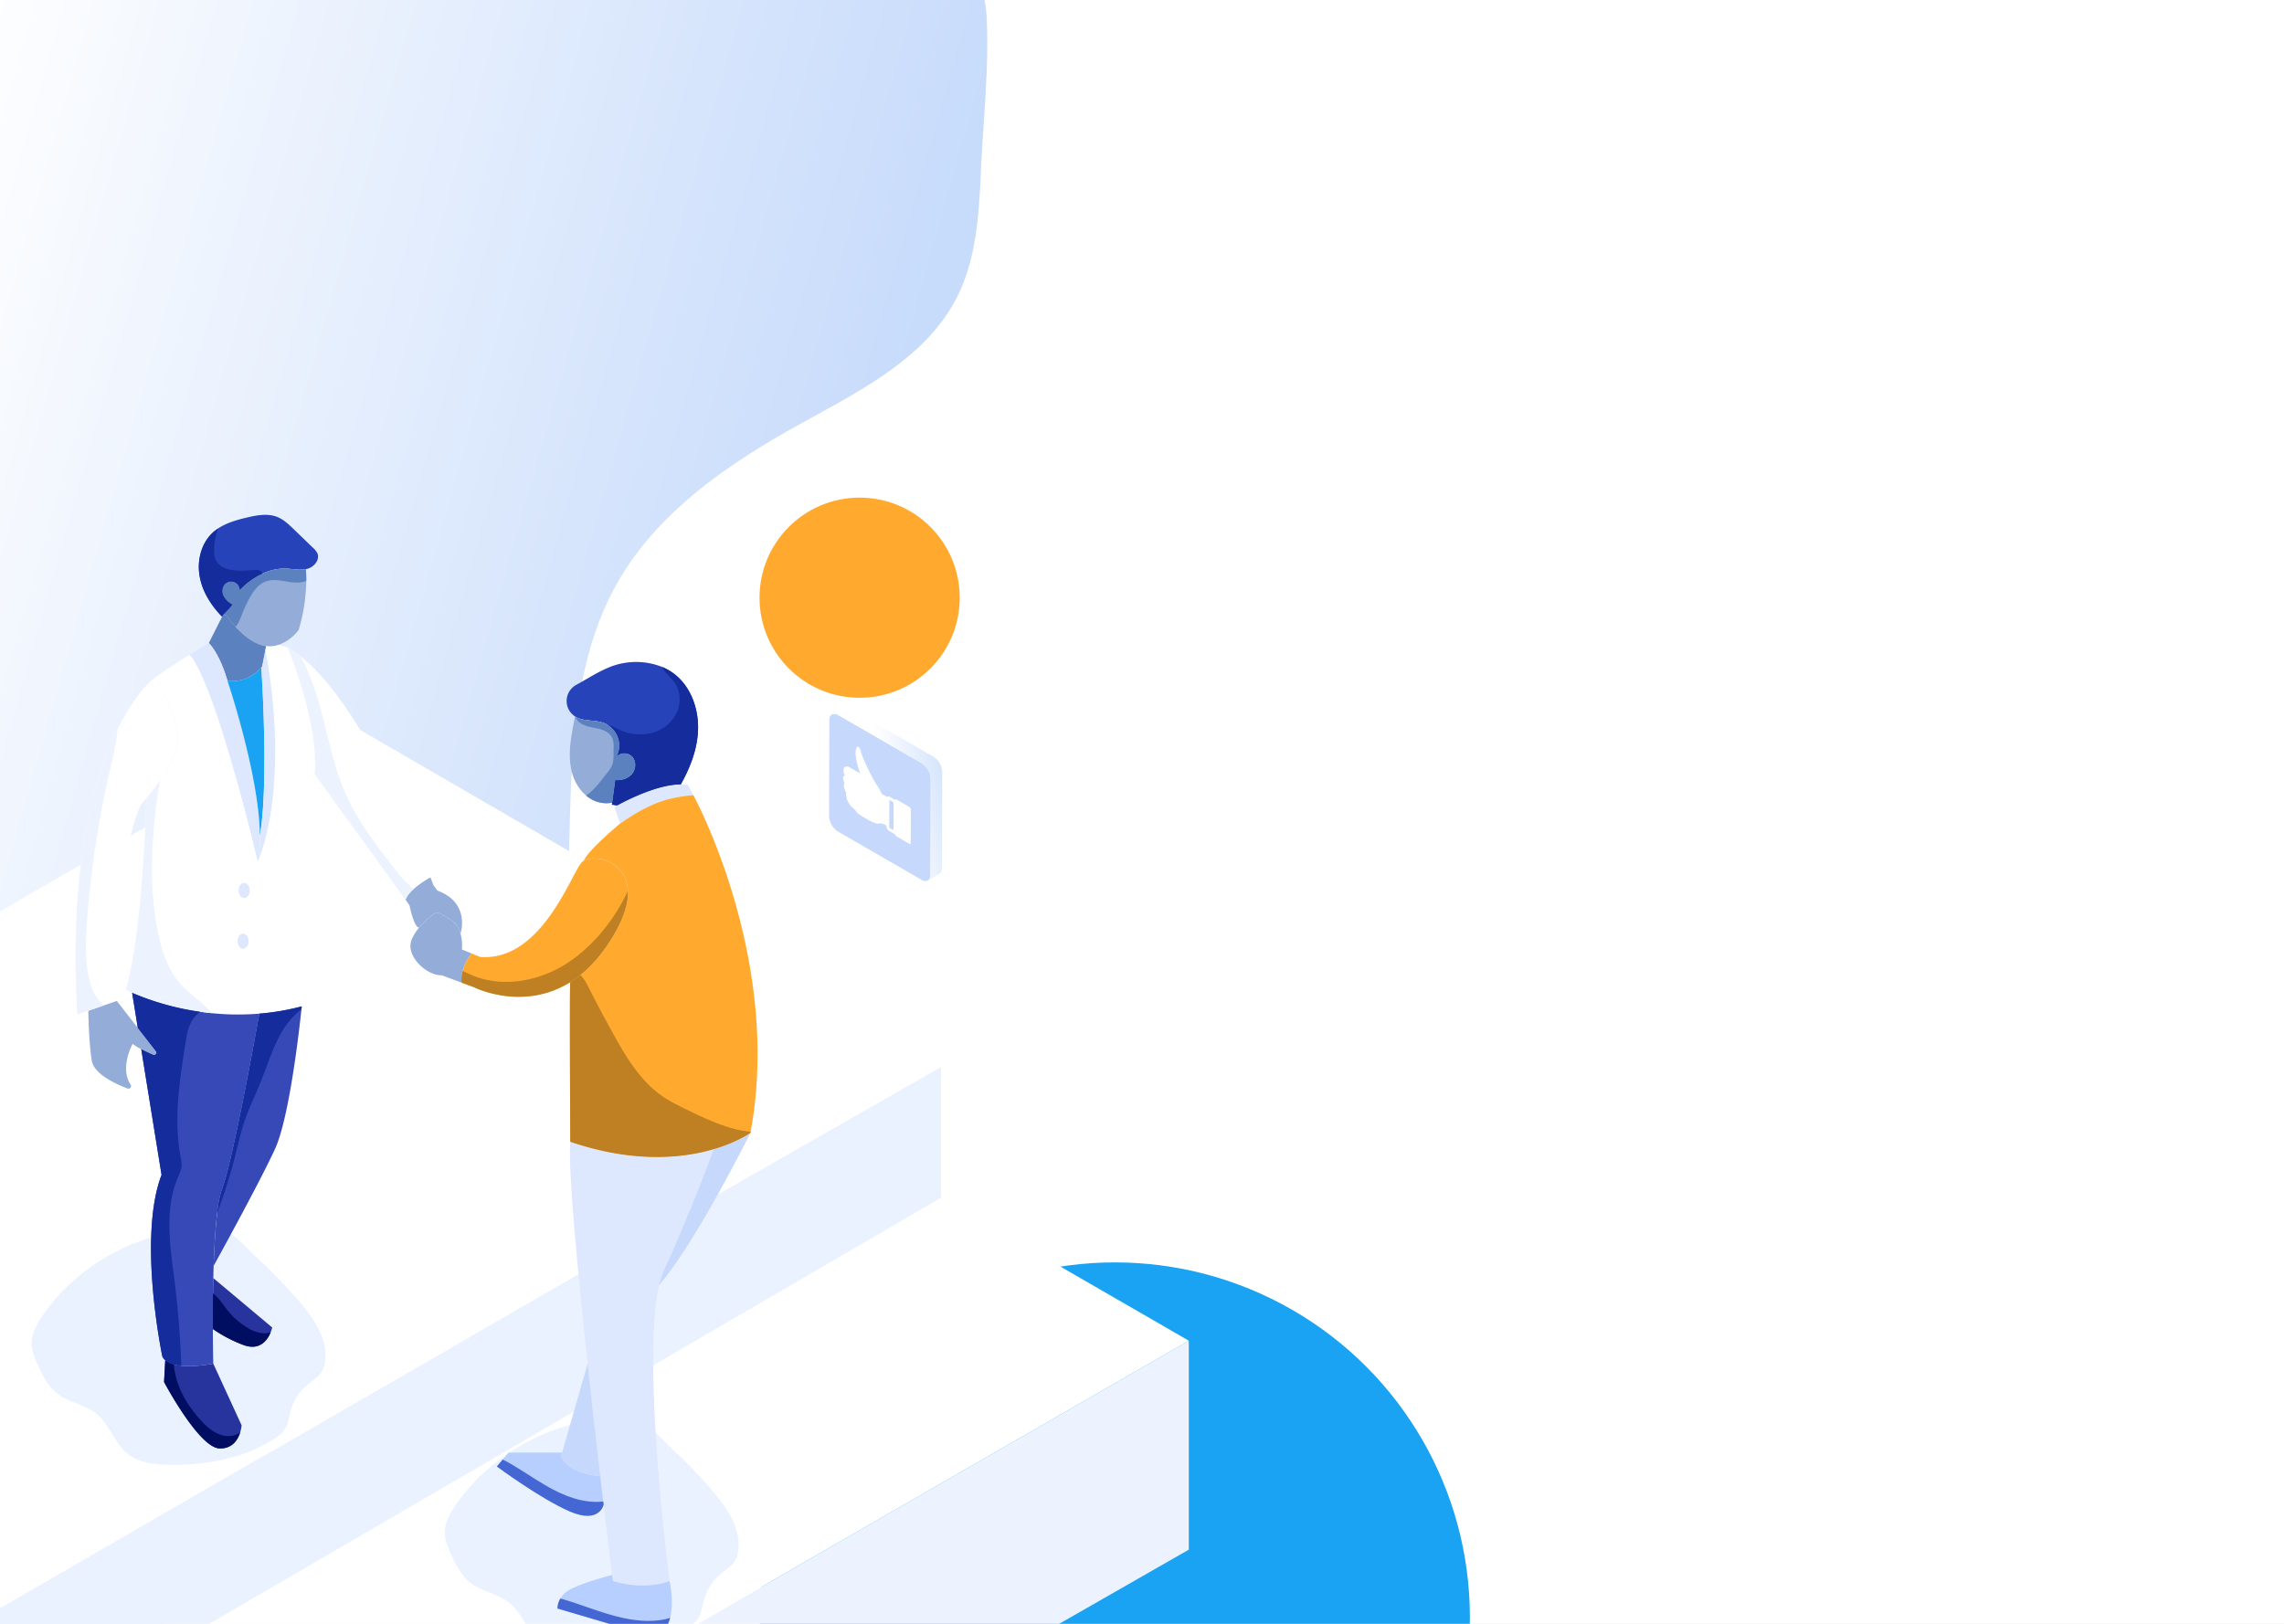 <svg xmlns="http://www.w3.org/2000/svg" xmlns:xlink="http://www.w3.org/1999/xlink" width="1440" height="1024" viewBox="0 0 1440 1024">
  <rect x="0" y="0" width="1440" height="1024" fill="#333333" stroke="none"/>
  <defs>
    <clipPath id="clip-path">
      <rect id="Rectangle_1" data-name="Rectangle 1" width="1920" height="1080" fill="none"/>
    </clipPath>
    <linearGradient id="linear-gradient" x1="0.904" y1="0.343" x2="0.249" y2="0.106" gradientUnits="objectBoundingBox">
      <stop offset="0" stop-color="#c7dbfb"/>
      <stop offset="1" stop-color="#fff"/>
    </linearGradient>
    <linearGradient id="linear-gradient-2" x1="1.141" y1="0.235" x2="0.5" y2="0.462" xlink:href="#linear-gradient"/>
    <clipPath id="clip-Dentist_4">
      <rect width="1920" height="1080"/>
    </clipPath>
  </defs>
  <g id="Dentist_4" data-name="Dentist 4" clip-path="url(#clip-Dentist_4)">
    <rect width="1440" height="1024" fill="#fff"/>
    <g id="Background">
      <rect id="Background-2" data-name="Background" width="1440" height="1024" fill="#fff"/>
    </g>
    <g id="Artwork">
      <g id="Group_6" data-name="Group 6" clip-path="url(#clip-path)">
        <circle id="Ellipse_1" data-name="Ellipse 1" cx="223.794" cy="223.794" r="223.794" transform="translate(479.135 796.089)" fill="#1ba3f3"/>
        <circle id="Ellipse_2" data-name="Ellipse 2" cx="63.114" cy="63.114" r="63.114" transform="translate(478.854 313.801)" fill="#ffaa2fad"/>
        <path id="Path_1" data-name="Path 1" d="M618.458,107.473c-1.208,27.524-2.814,56.008-15.41,80.51-19.375,37.689-60.193,58.174-97.287,78.667-45.387,25.075-90.47,55.37-116.219,100.377-30.708,53.677-29.115,119.023-31.1,180.831s-10.993,129.137-55.6,171.962C276.614,745,240.663,758.777,216.3,785.762c-47.529,52.642-36.842,137.26-75.215,196.906-24.1,37.455-64.83,60.711-105.63,78.566a700.451,700.451,0,0,1-184.465,52.057c-24.086,3.335-51.606,4.384-69.4-12.192-16.806-15.658-18.645-41.2-19.369-64.162l-4.133-131.176Q-253.3,544.2-264.693,182.632c-1.938-61.5-3.777-123.96,11.392-183.59,2.365-9.3,5.347-18.864,11.959-25.813,11.666-12.262,30.759-12.851,47.655-11.868,74.746,4.348,148,22.929,222.57,29.615C158.875,2.632,289.365-22.049,419.877-21.235c32.062.2,64.194,1.8,96.226-.322,24.425-1.621,52.265-12.437,76.56-6.852,20.1,4.621,28.393,19.355,29.386,39.011C623.66,42.466,619.857,75.6,618.458,107.473Z" fill="url(#linear-gradient)"/>
        <g id="Group_1" data-name="Group 1">
          <path id="Path_2" data-name="Path 2" d="M97.862,1222.5v130.315l424.71-245.7,32.495-18.6,42.913-24.558,26.668-15.256v-.007L749.5,977.253V845.484L604.516,929.007l-58.4,33.639-14.393,8.292-29.552,17.026c.539.223,1.086.456,1.618.713-.532-.257-1.08-.489-1.618-.713l-1.158.664ZM506.394,990.495c-.077-.086-.162-.163-.244-.243C506.232,990.332,506.317,990.409,506.394,990.495Zm-2.061-1.539c-.134-.072-.268-.142-.4-.21C504.065,988.814,504.2,988.884,504.333,988.956Zm.554.319c-.118-.072-.237-.143-.359-.211C504.65,989.132,504.769,989.2,504.887,989.275Zm.537.36c-.1-.077-.212-.149-.321-.22C505.212,989.486,505.32,989.558,505.424,989.635Zm.506.4c-.091-.081-.188-.156-.284-.232C505.742,989.883,505.839,989.958,505.93,990.039Z" fill="#ecf3fe"/>
          <path id="Path_3" data-name="Path 3" d="M-57.38,1134.34,97.862,1222.5,501.009,988.628l1.158-.664,29.552-17.026,14.393-8.292,56.036-32.274,2.368-1.365L749.5,845.484,593.332,755.263l-98.24,57.261-21.814,12.71-5.591,3.261L155.521,1010.243l-20.316,11.84v.008l-41.26,24.049ZM435.906,856.55l-.287.044c-.155.015-.3.022-.45.037C435.412,856.6,435.656,856.579,435.906,856.55Zm145.011,85.883c.125-.531.243-1.069.354-1.608-.052.244-.1.494-.148.738C581.057,941.851,580.983,942.146,580.917,942.433Z" fill="#fff"/>
          <path id="Path_4" data-name="Path 4" d="M-57.38,1134.34v131.71l155.242,86.769V1222.5Z" fill="#d8e4fd"/>
          <path id="Path_5" data-name="Path 5" d="M-57.38,1047.335v87.005l151.325-88.2,41.26-24.049v-.008l20.316-11.84L467.687,828.495l5.591-3.261,21.814-12.71,98.24-57.261V672.736L456.687,750.778l-73.253,41.835Zm213.366-58.589c.428.059.848.118,1.276.17-.192-.022-.384-.037-.575-.059C156.45,988.828,156.222,988.783,155.986,988.746Z" fill="#ebf2ff"/>
          <path id="Path_6" data-name="Path 6" d="M212.3,451.784,593.332,672.736,456.687,750.778l-73.254,41.835L-57.38,1047.335-434.617,826.582Z" fill="#fff"/>
          <path id="Path_7" data-name="Path 7" d="M-434.617,826.582v219.932L-57.38,1266.049V1047.335Z" fill="#d8e4fd"/>
        </g>
        <g id="Group_2" data-name="Group 2">
          <path id="Path_8" data-name="Path 8" d="M125.872,363.409c1.712,9.716,7.26,18.435,14.157,25.48a14.743,14.743,0,0,1,1.166-1.615c1.726-2.08,3.821-3.63,5.311-6.049a13.02,13.02,0,0,1-5.452-5.2,6.892,6.892,0,0,1,.406-7.23,5.421,5.421,0,0,1,9.664,3.3c.457-.494.93-.981,1.417-1.446.169-.169.339-.331.509-.494.354-.339.708-.671,1.077-1,.2-.177.4-.354.6-.523.17-.155.34-.3.517-.443a2.416,2.416,0,0,1,.206-.17l.155-.133c.406-.331.819-.663,1.247-.981.14-.11.28-.214.421-.317.206-.162.42-.317.634-.472.546-.391,1.106-.775,1.674-1.151.325-.214.665-.428,1-.634.295-.185.6-.369.907-.546.288-.17.576-.332.871-.494a2.967,2.967,0,0,1,.273-.148l.243-.133c.066-.037.14-.074.207-.11.45-.244.907-.473,1.364-.694l.325-.155c.229-.11.457-.214.686-.317.1-.044.192-.088.288-.125a1.377,1.377,0,0,1,.162-.074.053.053,0,0,1,.037-.015c.111-.052.229-.1.347-.148a.271.271,0,0,1,.066-.029c.125-.059.258-.111.391-.162s.28-.118.428-.17c.266-.111.531-.214.8-.31a.605.605,0,0,1,.1-.037c.17-.066.332-.125.5-.184.015-.007.029-.007.044-.015.635-.221,1.276-.428,1.918-.612.222-.059.443-.126.664-.185.015-.007.037-.007.059-.014l.089-.022a.071.071,0,0,0,.036-.008c.155-.044.31-.081.473-.118a.542.542,0,0,1,.11-.029,1.96,1.96,0,0,1,.207-.052.571.571,0,0,1,.1-.03c.1-.022.185-.036.281-.059l.088-.022c.266-.059.531-.118.8-.162q.486-.1.974-.177a1.387,1.387,0,0,1,.169-.03.651.651,0,0,1,.162-.022,2,2,0,0,1,.295-.044c.251-.044.5-.074.753-.1.184-.022.362-.044.553-.059a.618.618,0,0,1,.133-.015c.044-.007.089-.007.133-.015.066-.007.133-.007.206-.014.118-.015.229-.023.347-.03a2.061,2.061,0,0,1,.207-.015c.2-.015.406-.022.6-.029a1.208,1.208,0,0,1,.236-.015c.081,0,.162-.007.236-.007.841-.03,1.689-.023,2.537.029,3.94.229,7.975,1.062,11.811.317.4-.073.782-.169,1.173-.28l.236-.066c4.08-1.3,7.591-5.777,5.887-9.694a11,11,0,0,0-2.663-3.349q-6.186-5.964-12.364-11.929c-3.069-2.958-6.241-5.99-10.195-7.583-5.968-2.4-12.726-1.181-18.989.287-6.351,1.491-12.873,3.313-18.243,6.861a27.482,27.482,0,0,0-3.77,2.973C126.728,342.938,124.161,353.694,125.872,363.409Z" fill="#2743b9"/>
          <path id="Path_9" data-name="Path 9" d="M146.5,381.227c-1.489,2.42-3.585,3.969-5.311,6.049l2.162,1.476a60.183,60.183,0,0,0,5.2,6.514c4.515,4.957,11.523,11.11,19.247,12.209a16.048,16.048,0,0,0,4.714.007,15.366,15.366,0,0,0,3.268-.848,27.579,27.579,0,0,0,3.29-1.49l.089-.045a27.147,27.147,0,0,0,6.875-5.193,28.64,28.64,0,0,0,2.294-2.707,113.651,113.651,0,0,0,4.759-30.851c.022-2.435-.059-4.921-.273-7.414-3.837.745-7.872-.089-11.811-.317-.848-.052-1.7-.059-2.538-.03-.073,0-.155.007-.236.007a1.211,1.211,0,0,0-.236.015c-.2.008-.4.015-.6.03a1.785,1.785,0,0,0-.206.015c-.118.007-.229.014-.347.029-.074.007-.14.007-.207.015-.044.007-.088.007-.132.015a.7.7,0,0,0-.133.014c-.192.015-.369.037-.553.059-.251.03-.5.059-.753.1a2.147,2.147,0,0,0-.295.044.6.6,0,0,0-.162.022,1.447,1.447,0,0,0-.17.029q-.486.078-.974.178c-.265.044-.531.1-.8.162l-.088.022-.089.022c-.066.015-.125.022-.192.037a.59.59,0,0,0-.1.029,1.774,1.774,0,0,0-.206.052.573.573,0,0,0-.111.03c-.17.037-.339.081-.509.125l-.088.022a.522.522,0,0,0-.06.015c-.221.059-.442.125-.663.184-.642.185-1.284.391-1.919.613-.014.007-.029.007-.043.014-.17.059-.333.118-.5.185a.565.565,0,0,0-.1.037c-.273.1-.538.2-.8.31-.147.051-.287.11-.428.169s-.265.1-.39.162a.265.265,0,0,0-.067.03c-.118.044-.236.1-.346.148a.062.062,0,0,0-.038.014,1.771,1.771,0,0,0-.162.074c-.1.037-.192.081-.287.125-.229.1-.458.207-.686.318-.111.051-.214.1-.325.155-.458.221-.915.45-1.365.693-.066.037-.14.074-.206.111l-.244.133a3.1,3.1,0,0,0-.273.147c-.295.162-.583.325-.87.494-.31.177-.613.362-.908.546-.339.207-.678.421-1,.635-.568.376-1.129.759-1.675,1.15-.213.155-.427.31-.634.473-.14.1-.28.206-.42.317-.428.317-.842.649-1.247.981l-.155.133a2.245,2.245,0,0,0-.207.169c-.177.141-.346.288-.516.443-.207.17-.406.347-.605.524-.369.324-.723.656-1.077,1-.17.162-.339.324-.509.494-.487.465-.959.952-1.416,1.446a5.421,5.421,0,0,0-9.664-3.3,6.888,6.888,0,0,0-.406,7.229A13.017,13.017,0,0,0,146.5,381.227Z" fill="#94acd8"/>
          <path id="Path_10" data-name="Path 10" d="M146.506,381.225c-1.49,2.419-3.585,3.969-5.311,6.049l2.161,1.475a60.125,60.125,0,0,0,5.2,6.514c2.943-3.452,4.006-8.778,6.883-14.451,2.788-5.5,6.093-11.966,12.29-14.172,6.993-2.5,14.717,1.645,22.065.583a14.681,14.681,0,0,0,3.3-.878c.022-2.434-.059-4.92-.273-7.414-3.836.745-7.871-.088-11.811-.317-.848-.052-1.7-.059-2.537-.029-.074,0-.155.007-.236.007a1.208,1.208,0,0,0-.236.015c-.2.007-.4.014-.6.029a2.061,2.061,0,0,0-.207.015c-.118.007-.229.015-.347.03-.073.007-.14.007-.206.014-.044.008-.089.008-.133.015a.618.618,0,0,0-.133.015c-.191.015-.369.037-.553.059-.251.029-.5.059-.753.1a2.368,2.368,0,0,0-.295.044.651.651,0,0,0-.162.022,1.387,1.387,0,0,0-.169.03q-.488.078-.974.177c-.295.052-.59.118-.885.184l-.089.023c-.1.022-.2.044-.3.066a1.607,1.607,0,0,0-.207.052.542.542,0,0,0-.11.029c-.17.037-.34.081-.509.126l-.089.022c-.022.007-.044.007-.059.014-.221.059-.442.126-.664.185-.642.184-1.283.391-1.918.612-.015.008-.029.008-.044.015-.17.059-.332.118-.5.184a.605.605,0,0,0-.1.037c-.273.1-.538.2-.8.31-.148.052-.288.111-.428.17s-.266.1-.391.162a.271.271,0,0,0-.066.029c-.118.045-.236.1-.347.148a.053.053,0,0,0-.037.015,1.377,1.377,0,0,0-.162.074c-.1.037-.192.081-.288.125-.229.1-.457.207-.686.317l-.325.155c-.457.221-.914.45-1.364.694-.074.036-.141.073-.207.11l-.243.133a2.967,2.967,0,0,0-.273.148c-.295.162-.583.324-.871.494-.31.177-.612.361-.907.546-.339.206-.679.42-1,.634-.568.376-1.128.76-1.674,1.151-.214.155-.428.31-.634.472-.141.1-.281.207-.421.317-.428.318-.841.65-1.247.981l-.155.133a2.416,2.416,0,0,0-.206.17c-.177.14-.347.288-.517.443-.206.169-.4.346-.6.523-.369.325-.723.657-1.077,1-.17.163-.34.325-.509.494-.487.465-.96.952-1.417,1.446a5.421,5.421,0,0,0-9.664-3.3,6.892,6.892,0,0,0-.406,7.23A13.02,13.02,0,0,0,146.506,381.225Z" fill="#5b81bf"/>
          <path id="Path_11" data-name="Path 11" d="M125.872,363.409c1.712,9.716,7.26,18.435,14.157,25.48a14.743,14.743,0,0,1,1.166-1.615c1.726-2.08,3.821-3.63,5.311-6.049a13.02,13.02,0,0,1-5.452-5.2,6.892,6.892,0,0,1,.406-7.23,5.421,5.421,0,0,1,9.664,3.3c.457-.494.93-.981,1.417-1.446.169-.169.339-.331.509-.494.354-.339.708-.671,1.077-1,.2-.177.4-.354.6-.523.17-.155.34-.3.517-.443a2.416,2.416,0,0,1,.206-.17l.155-.133c.406-.331.819-.663,1.247-.981.14-.11.28-.214.421-.317.206-.162.42-.317.634-.472.546-.391,1.106-.775,1.674-1.151.325-.214.665-.428,1-.634.295-.185.6-.369.907-.546.288-.17.576-.332.871-.494a2.967,2.967,0,0,1,.273-.148l.243-.133c.066-.037.14-.074.207-.11.45-.244.907-.473,1.364-.694l.325-.155c.229-.11.457-.214.686-.317a3.521,3.521,0,0,0-1.121-1.675,5.03,5.03,0,0,0-3.357-.619c-6.056.324-12.3,1.069-18.066-.812a11.5,11.5,0,0,1-6.44-4.551c-1.365-2.236-1.535-4.98-1.476-7.6a38.27,38.27,0,0,1,2.117-12.142,9.443,9.443,0,0,1,.539-1.166,27.482,27.482,0,0,0-3.77,2.973C126.728,342.938,124.161,353.694,125.872,363.409Z" fill="#152c9d"/>
          <path id="Path_12" data-name="Path 12" d="M131.646,405.527s6.721,6.234,11.774,23.865a24.122,24.122,0,0,0,21.342-8.543c.376-.457.568-.73.568-.73l1.947-9.959.524-2.685c-7.724-1.1-14.732-7.252-19.247-12.209a60.183,60.183,0,0,1-5.2-6.514l-2.162-1.476a14.789,14.789,0,0,0-1.165,1.616Z" fill="#5b81bf"/>
        </g>
        <g id="Group_3" data-name="Group 3">
          <path id="Path_13" data-name="Path 13" d="M387.386,508.865l3.585,10.49c10.741-7.547,21.615-13.412,32.245-15.8a89.505,89.505,0,0,1,13.928-2.117l-3.5-6.477a26.035,26.035,0,0,0-4.419-.332c-14.746.022-34.281,10.077-40.123,13.271C388,508.511,387.386,508.865,387.386,508.865Z" fill="#dde7fd"/>
          <path id="Path_14" data-name="Path 14" d="M440,462.107c-.8,11.5-5.1,22.41-10.771,32.518-14.747.024-34.282,10.082-40.123,13.272-1.11-.124-2.22-.29-3.314-.489.058-.406.108-.82.166-1.226.646-4.772,1.292-9.528,1.939-14.3,3.918.473,8.177-.828,10.654-3.9s2.7-7.97.008-10.861-8.169-2.7-10.215.671a15.194,15.194,0,0,0-5.716-20.919h-.009a13.888,13.888,0,0,0-2.17-1.011c-5.659-2.071-12.369-.746-17.547-3.836-.125-.074-.249-.157-.373-.24a11.569,11.569,0,0,1,.778-19.883c9.52-5.17,18.948-11.864,29.627-13.7a44.51,44.51,0,0,1,24.664,2.444,34.164,34.164,0,0,1,6.437,3.562C435.733,432.472,440.994,447.807,440,462.107Z" fill="#2743b9"/>
          <path id="Path_15" data-name="Path 15" d="M398.551,487.98c-2.477,3.074-6.736,4.375-10.654,3.9-.647,4.772-1.293,9.528-1.939,14.3a19.167,19.167,0,0,1-11.317-1.268,21.263,21.263,0,0,1-5.079-3.2A28.1,28.1,0,0,1,361.22,489.1c-2.246-6.752-2.3-14.068-1.475-21.135.638-5.435,1.773-10.795,2.784-16.18.058.041.124.083.182.116a2.129,2.129,0,0,0,.191.124c5.178,3.09,11.888,1.765,17.547,3.836a15.208,15.208,0,0,1,7.895,21.93c2.046-3.372,7.523-3.563,10.215-.671S401.036,484.907,398.551,487.98Z" fill="#94acd8"/>
          <path id="Path_16" data-name="Path 16" d="M440,462.107c-.8,11.5-5.1,22.41-10.771,32.518-14.747.024-34.282,10.082-40.123,13.272-1.11-.124-2.22-.29-3.314-.489.058-.406.108-.82.166-1.226.646-4.772,1.292-9.528,1.939-14.3,3.918.473,8.177-.828,10.654-3.9s2.7-7.97.008-10.861-8.169-2.7-10.215.671a15.194,15.194,0,0,0-5.716-20.919c2.675.538,5.194,2.079,7.613,3.181a31.158,31.158,0,0,0,20.7,2.154,24.031,24.031,0,0,0,15.849-13.048c2.85-6.479,2.079-14.573-2.453-20.016-2.328-2.792-5.675-5.145-6.743-8.5a34.164,34.164,0,0,1,6.437,3.562C435.733,432.472,440.994,447.807,440,462.107Z" fill="#152c9d"/>
          <path id="Path_17" data-name="Path 17" d="M398.551,487.98c-2.477,3.074-6.736,4.375-10.654,3.9-.647,4.772-1.293,9.528-1.939,14.3a19.167,19.167,0,0,1-11.317-1.268,21.263,21.263,0,0,1-5.079-3.2c5.038-3.5,8.865-8.732,12.643-13.5,1.707-2.154,3.463-4.4,4.167-7.066a27.5,27.5,0,0,0,.431-6.612c.05-3.363.5-6.967-1.185-9.883-2.2-3.828-7.116-4.938-11.457-5.758s-9.263-2.2-11.135-6.2a5.658,5.658,0,0,1-.315-.8,2.129,2.129,0,0,0,.191.124c5.178,3.09,11.888,1.765,17.547,3.836a15.208,15.208,0,0,1,7.895,21.93c2.046-3.372,7.523-3.563,10.215-.671S401.036,484.907,398.551,487.98Z" fill="#5b81bf"/>
        </g>
        <path id="Path_18" data-name="Path 18" d="M290.983,619.646l7.908,2.928s30.637,15.507,60.647-3.216a.029.029,0,0,1,.007-.015c7.93-4.95,15.817-12.29,23.083-22.942,10.143-14.865,13.6-26.233,13.219-34.665-.826-18.944-20.965-23.083-27.892-18.863a5.52,5.52,0,0,0-1.4,1.173c-7.008,8.417-25.591,62.4-63.8,59.422l-5.37-2.191a28.908,28.908,0,0,0-5.666,10.955A22.871,22.871,0,0,0,290.983,619.646Z" fill="#ffaa2f"/>
        <path id="Path_19" data-name="Path 19" d="M278.552,615.042l12.431,4.6c-.716-10.468,6.4-18.369,6.4-18.369l-6.2-2.538a26.661,26.661,0,0,0-.834-9.951,15.279,15.279,0,0,0-6-8.632c-8.594-5.783-9.641-4.559-9.641-4.559a52.317,52.317,0,0,0-10.468,9.391,28.908,28.908,0,0,0-4.788,7.791C255.6,602.6,268.564,615.212,278.552,615.042Z" fill="#94acd8"/>
        <path id="Path_20" data-name="Path 20" d="M255.669,567.372l2.464,3.408s2.825,14.186,6.1,14.208A52.317,52.317,0,0,1,274.7,575.6s1.047-1.224,9.641,4.559a15.279,15.279,0,0,1,6,8.632s6.536-19.409-14.5-27.126l-2.626-3.5s-.642-1.778-1.852-4.957C271.36,553.2,258.022,560.283,255.669,567.372Z" fill="#94acd8"/>
        <line id="Line_1" data-name="Line 1" x2="0.007" transform="translate(264.234 584.988)" fill="none" stroke="#5b81bf" stroke-miterlimit="10" stroke-width="1"/>
        <path id="Path_21" data-name="Path 21" d="M198.357,488.216l57.312,79.156c.76-2.3,2.685-4.6,4.935-6.661a59.844,59.844,0,0,1,10.756-7.51c-8.277-21.77-43.259-109.166-82.062-139.478a62.457,62.457,0,0,0-7.85-5.3C181.729,409.105,201.359,455.979,198.357,488.216Z" fill="#fff"/>
        <path id="Path_22" data-name="Path 22" d="M448.718,939.558c9.147,10.6,18.063,23.254,16.887,37.208a16.973,16.973,0,0,1-2.662,8.321c-2.05,2.948-5.282,4.8-8.08,7.05a32.914,32.914,0,0,0-10.968,16.587c-1.152,4.086-1.556,8.512-3.893,12.057a22.215,22.215,0,0,1-6.908,6.121c-19.414,12.367-43.1,16.58-66.118,16.192-9.259-.156-19.136-1.256-26.292-7.133-8.2-6.733-11.113-18.366-19.343-25.057-7.255-5.9-17.491-7-24.84-12.781-5.5-4.321-8.8-10.792-11.765-17.121-2.178-4.643-4.312-9.508-4.293-14.636.024-6.359,3.348-12.212,6.963-17.443,24.173-34.974,66.877-56.3,109.363-54.617,10.066.4,18.094,11.254,25.033,17.585A323.333,323.333,0,0,1,448.718,939.558Z" fill="#ebf2ff"/>
        <path id="Path_23" data-name="Path 23" d="M188.227,820.181c9.147,10.6,18.062,23.253,16.887,37.207a16.98,16.98,0,0,1-2.662,8.322c-2.05,2.947-5.282,4.8-8.08,7.049A32.912,32.912,0,0,0,183.4,889.346c-1.152,4.086-1.556,8.513-3.894,12.057a22.2,22.2,0,0,1-6.907,6.121c-19.415,12.368-43.1,16.581-66.119,16.193-9.258-.157-19.135-1.257-26.291-7.134C72,909.85,69.08,898.217,60.85,891.526c-7.255-5.9-17.491-7-24.841-12.781-5.495-4.321-8.794-10.792-11.764-17.121-2.178-4.643-4.312-9.508-4.293-14.636.024-6.359,3.348-12.211,6.963-17.443,24.173-34.974,66.877-56.3,109.363-54.617,10.066.4,18.094,11.254,25.033,17.585A323.2,323.2,0,0,1,188.227,820.181Z" fill="#ebf2ff"/>
        <path id="Path_24" data-name="Path 24" d="M359.545,720.04c40.338,13.706,71.048,10.335,90.3,4.692,15.035-4.4,23.083-10.2,23.282-10.336a.021.021,0,0,0,.008-.014c.044-.229.088-.458.125-.686,20.147-109.35-36.118-212.26-36.118-212.26a89.505,89.505,0,0,0-13.928,2.117c-10.63,2.39-21.5,8.255-32.245,15.8,0,0-19.682,16.215-23.016,23.518,10.01-6.094,47.6,5.26,14.673,53.528a83.76,83.76,0,0,1-16.665,18.376,64.73,64.73,0,0,1-6.418,4.566.029.029,0,0,0-.007.015C359.029,620.708,359.545,720.04,359.545,720.04Z" fill="#ffaa2f"/>
        <path id="Path_25" data-name="Path 25" d="M370.5,859.931c2.678,24.823,5.474,49.507,7.967,70.937.73,6.33,1.439,12.364,2.1,18.044v.008c2.5,21.15,4.464,37.276,5.319,44.277.31,2.478.472,3.814.472,3.814,21.564,6.307,35.764,0,35.764,0S404.3,859,415.537,810.468a48.31,48.31,0,0,1,2.928-9.089c16.849-36.811,31.382-76.647,31.382-76.647-19.254,5.643-49.964,9.014-90.3-4.692C358.062,736.439,363.9,798.627,370.5,859.931Z" fill="#dde7fd"/>
        <path id="Path_26" data-name="Path 26" d="M415.537,810.468c23.555-27.5,57.069-95.024,57.592-96.072-.2.133-8.247,5.932-23.282,10.336,0,0-14.533,39.836-31.382,76.647A48.31,48.31,0,0,0,415.537,810.468Z" fill="#c6d9fc"/>
        <path id="Path_27" data-name="Path 27" d="M353.761,918.128s2.612,10.763,24.706,12.74c-2.493-21.43-5.289-46.114-7.967-70.937l-16.133,56.095Z" fill="#c6d9fc"/>
        <path id="Path_28" data-name="Path 28" d="M351.482,1014.362l58.9,17.358c7.119-.65,10.586-5.555,12.121-11.479,2.618-10.121-.377-23.23-.377-23.23s-14.2,6.307-35.764,0c0,0-.162-1.336-.472-3.814-.324.081-21.489,5.606-28.1,10.121a14.778,14.778,0,0,0-4.492,4.729A12.269,12.269,0,0,0,351.482,1014.362Z" fill="#b6cfff"/>
        <path id="Path_29" data-name="Path 29" d="M385.888,993.2l.008-.008" fill="none" stroke="#5b81bf" stroke-miterlimit="10" stroke-width="1"/>
        <path id="Path_30" data-name="Path 30" d="M313.262,924.789s27.346,20.332,46.047,28.4c18.258,7.871,21.135-3.718,21.26-4.264v-.008c-.081-.678-.162-1.357-.236-2.043-.6-5.075-1.224-10.424-1.866-16-22.094-1.977-24.706-12.74-24.706-12.74l.606-2.1H320.624l-3.659,4.352Z" fill="#b6cfff"/>
        <path id="Path_31" data-name="Path 31" d="M119.518,412.926c16.968,19.284,42.957,130.766,42.957,130.766a74.6,74.6,0,0,0,1.38-16.65c-.487-38.862-20.435-97.65-20.435-97.65-5.053-17.631-11.774-23.865-11.774-23.865S126.268,408.729,119.518,412.926Z" fill="#dde7fd"/>
        <path id="Path_32" data-name="Path 32" d="M79.247,624.153s1.416.745,4.057,1.911a171.017,171.017,0,0,0,50.223,12.858,163.628,163.628,0,0,0,30.017.3,153.757,153.757,0,0,0,26.7-4.588q5.112-1.35,10.313-3.121s-7.716-119.9-2.2-143.3c3-32.237-16.628-79.111-16.909-79.79l-.007-.007-5.658-1.785a15.366,15.366,0,0,1-3.268.848,16.048,16.048,0,0,1-4.714-.007l-.524,2.685s16.635,79.628-4.8,133.532c0,0-25.989-111.482-42.957-130.766-10.128,6.308-23.341,14.865-26.077,18.229,8.062-.354,16.133,15.425,18.936,31.552,1.461,8.38-4.994,20.161-11.537,29.537-3.077,4.434-6.182,8.329-8.476,11.081C90.851,545.964,87.332,596.806,79.247,624.153Zm78.2-62.616c0,2.611-1.564,4.736-3.505,4.736s-3.5-2.125-3.5-4.736,1.572-4.736,3.5-4.736S157.444,558.925,157.444,561.537Zm-7.687,31.979c0-2.611,1.571-4.728,3.5-4.728s3.512,2.117,3.512,4.728-1.572,4.736-3.512,4.736S149.757,596.135,149.757,593.516Z" fill="#fff"/>
        <path id="Path_33" data-name="Path 33" d="M48.743,639.778,55.67,637.4l9.472-3.253,8.506-2.929,2.176-.745S70.793,547.8,88.705,507.537c0,0,1.46-1.579,3.659-4.212,7.155-8.573,22.16-28.277,20.013-40.618-2.8-16.127-10.874-31.906-18.936-31.552,0,0-9.207,8.1-19.365,28.9C59.6,489.707,43.181,545.16,48.743,639.778Z" fill="#fff"/>
        <path id="Path_34" data-name="Path 34" d="M55.67,637.4s.258,19.365,2.191,31.463C59.174,677.1,72.232,683.317,80.4,686.43a1.646,1.646,0,0,0,1.948-2.457c-7.1-10.726,1.276-25.635,1.276-25.635a37.1,37.1,0,0,0,5.422,3.32c2.471,1.291,5.194,2.545,7.488,3.556a1.5,1.5,0,0,0,1.785-2.295l-11.442-14.7-13.234-17Z" fill="#94acd8"/>
        <path id="Path_35" data-name="Path 35" d="M98.324,662.919a1.5,1.5,0,0,1-1.785,2.295c-2.294-1.011-5.017-2.265-7.488-3.556L101.858,740.9c-15.249,39.969.524,114.647.524,114.647a7.675,7.675,0,0,0,1.807,2.242c2.383,2.066,6.1,3.076,10.121,3.489,9.258.93,20.154-1.349,20.154-1.349s-.214-8.964-.258-21.851v-.008c-.037-9.287.015-20.6.28-32.09v-.007c.059-2.582.133-5.171.222-7.746.671-20.316,2.147-39.784,5.193-47.862,7.54-19.985,23.643-111.143,23.643-111.143a165.221,165.221,0,0,1-37.246-1.18A169.567,169.567,0,0,1,83.3,626.064l3.578,22.153Z" fill="#3749b7"/>
        <path id="Path_36" data-name="Path 36" d="M134.708,798.229s28.505-51.543,38.67-73.63c9.177-19.94,15.529-77.194,16.672-88.141.126-1.18.192-1.822.192-1.822a153.757,153.757,0,0,1-26.7,4.588s-16.1,91.158-23.643,111.143c-1.239,3.3-2.228,8.491-2.995,14.857C135.785,774.468,135.106,786.2,134.708,798.229Z" fill="#3749b7"/>
        <path id="Path_37" data-name="Path 37" d="M143.42,429.392s19.948,58.788,20.435,97.65c5.333-30.615,1.667-94.175.907-106.193A24.122,24.122,0,0,1,143.42,429.392Z" fill="#1ba3f3"/>
        <path id="Path_38" data-name="Path 38" d="M164.636,418.865s.045.693.126,1.984" fill="none" stroke="#5b81bf" stroke-miterlimit="10" stroke-width="1"/>
        <path id="Path_39" data-name="Path 39" d="M162.475,543.692c21.437-53.9,4.8-133.532,4.8-133.532l-1.947,9.959s-.192.273-.568.73c.76,12.018,4.426,75.578-.907,106.193A74.6,74.6,0,0,1,162.475,543.692Z" fill="#dde7fd"/>
        <path id="Path_40" data-name="Path 40" d="M150.435,561.537c0,2.611,1.572,4.736,3.5,4.736s3.505-2.125,3.505-4.736-1.564-4.736-3.505-4.736S150.435,558.925,150.435,561.537Z" fill="#dde7fd"/>
        <path id="Path_41" data-name="Path 41" d="M149.757,593.516c0,2.619,1.571,4.736,3.5,4.736s3.512-2.117,3.512-4.736-1.572-4.728-3.512-4.728S149.757,590.905,149.757,593.516Z" fill="#dde7fd"/>
        <path id="Path_42" data-name="Path 42" d="M103.436,871.5s21.91,41.37,34.886,41.894c8.314.339,11.737-5.739,13.117-10.143a21.146,21.146,0,0,0,.907-4.405l-17.882-38.913s-15.049,3.142-24.809.531a13.794,13.794,0,0,1-5.466-2.671Z" fill="#28349d"/>
        <path id="Path_43" data-name="Path 43" d="M134.206,838.072v.008a86.441,86.441,0,0,0,18.841,9.929c10.874,4.3,15.728-3.253,17.587-7.8a19.7,19.7,0,0,0,.988-3.061l-37.136-31.161c-.073,3.239-.132,6.463-.177,9.627C134.2,823.687,134.176,831.4,134.206,838.072Z" fill="#28349d"/>
        <path id="Path_44" data-name="Path 44" d="M198.357,488.216l57.312,79.156c.76-2.3,2.685-4.6,4.935-6.661-3.12-3.209-6.565-6.241-8.712-8.956-13.087-16.547-26.321-33.337-34.635-52.724-11.663-27.206-13.087-58.33-27.369-84.26-.192-.347-.391-.7-.59-1.048a62.457,62.457,0,0,0-7.85-5.3C181.729,409.105,201.359,455.979,198.357,488.216Z" fill="#ecf3fe"/>
        <path id="Path_45" data-name="Path 45" d="M79.247,624.153s1.416.745,4.057,1.911a171.017,171.017,0,0,0,50.223,12.858c-.287-.376-.583-.738-.885-1.077-5.784-6.529-13.448-11.176-19.195-17.735-7.458-8.513-11.191-19.659-13.574-30.732a202.029,202.029,0,0,1-4.005-47.6,379.569,379.569,0,0,1,3.644-41.7c.3-2.25.87-5.017,1.328-7.835-3.077,4.434-6.182,8.329-8.476,11.081C90.851,545.964,87.332,596.806,79.247,624.153Z" fill="#ecf3fe"/>
        <path id="Path_46" data-name="Path 46" d="M48.743,639.778,55.67,637.4l9.472-3.253c-2.678-3.564-5.909-6.389-7.185-11.184-4.611-12.689-4.161-26.594-3.216-40.057a625.149,625.149,0,0,1,14.466-96.676c1.992-8.639,4.19-17.359,4.869-26.167C59.6,489.707,43.181,545.16,48.743,639.778Z" fill="#ecf3fe"/>
        <path id="Path_47" data-name="Path 47" d="M136.906,765.224c3.814-10.748,7.495-21.548,10.409-32.569,2.4-9.082,4.294-18.318,7.407-27.178,2.707-7.679,6.307-15.012,9.376-22.551,4.227-10.357,7.48-21.165,12.888-30.961a50.706,50.706,0,0,1,13.064-15.507c.126-1.18.192-1.822.192-1.822a153.757,153.757,0,0,1-26.7,4.588s-16.1,91.158-23.643,111.143C138.662,753.664,137.673,758.858,136.906,765.224Z" fill="#152c9d"/>
        <path id="Path_48" data-name="Path 48" d="M98.324,662.919a1.5,1.5,0,0,1-1.785,2.295c-2.294-1.011-5.017-2.265-7.488-3.556L101.858,740.9c-15.249,39.969.524,114.647.524,114.647a7.675,7.675,0,0,0,1.807,2.242c2.383,2.066,6.1,3.076,10.121,3.489q-.9-26.756-4.242-53.335c-2.751-21.851-6.587-44.934,2.022-65.206,1-2.346,2.161-4.684,2.382-7.222a21.794,21.794,0,0,0-.619-5.931c-4.463-23.821-.649-48.32,3.172-72.251.775-4.876,1.616-9.907,4.279-14.068a19.37,19.37,0,0,1,4.994-5.223A169.567,169.567,0,0,1,83.3,626.064l3.578,22.153Z" fill="#152c9d"/>
        <path id="Path_49" data-name="Path 49" d="M134.206,838.072v.008a86.441,86.441,0,0,0,18.841,9.929c10.874,4.3,15.728-3.253,17.587-7.8a12.711,12.711,0,0,1-4.33.583,22.2,22.2,0,0,1-10.336-3.548,46.261,46.261,0,0,1-12.43-10.837c-2.729-3.416-5.009-7.252-8.336-10.085-.288-.243-.583-.479-.893-.708C134.2,823.687,134.176,831.4,134.206,838.072Z" fill="#000e61"/>
        <path id="Path_50" data-name="Path 50" d="M103.436,871.5s21.91,41.37,34.886,41.894c8.314.339,11.737-5.739,13.117-10.143a12.932,12.932,0,0,1-9.59,2.22c-6.411-1.025-11.6-5.68-15.913-10.534-8.5-9.6-15.292-21.313-16.251-34.09-.008-.125-.022-.251-.03-.383a13.794,13.794,0,0,1-5.466-2.671Z" fill="#000e61"/>
        <path id="Path_51" data-name="Path 51" d="M290.983,619.646l7.908,2.928s30.637,15.507,60.647-3.216a.029.029,0,0,1,.007-.015c7.93-4.95,15.817-12.29,23.083-22.942,10.143-14.865,13.6-26.233,13.219-34.665-.162.413-.339.819-.531,1.225-7.945,16.731-20.6,32.68-35.889,43.214-18.3,12.608-43,17.447-63.221,8.218-1.512-.686-2.995-1.453-4.493-2.161A22.871,22.871,0,0,0,290.983,619.646Z" fill="#bf8024"/>
        <path id="Path_52" data-name="Path 52" d="M359.545,720.04c40.338,13.706,71.048,10.335,90.3,4.692,15.035-4.4,23.083-10.2,23.282-10.336a.021.021,0,0,0,.008-.014c.044-.229.088-.458.125-.686-13.625-1.247-26.535-7.333-38.707-13.176-6.094-2.921-12.224-5.865-17.72-9.789-13.4-9.561-22.131-24.189-30.1-38.589q-8.266-14.939-15.994-30.18a30.868,30.868,0,0,0-4.78-7.185,64.73,64.73,0,0,1-6.418,4.566.029.029,0,0,0-.007.015C359.029,620.708,359.545,720.04,359.545,720.04Z" fill="#bf8024"/>
        <path id="Path_53" data-name="Path 53" d="M351.482,1014.362l58.9,17.358c7.119-.65,10.586-5.555,12.121-11.479a22.342,22.342,0,0,1-2.693.775c-9.73,2.183-20.265.981-29.84-1.365-12.46-3.047-24.337-8.159-36.671-11.6A12.269,12.269,0,0,0,351.482,1014.362Z" fill="#4467d4"/>
        <path id="Path_54" data-name="Path 54" d="M313.262,924.789s27.346,20.332,46.047,28.4c18.258,7.871,21.135-3.718,21.26-4.264v-.008c-.081-.678-.162-1.357-.236-2.043-12.585,1.446-25.148-3.622-36.155-10.011-9.169-5.326-17.815-11.655-27.213-16.48Z" fill="#4467d4"/>
        <path id="Path_55" data-name="Path 55" d="M172.016,815.3c3.8,6.746,6.536,14.463,5.566,22.147-.621,4.921-2.726,9.568-3.3,14.495-1.36,11.617,5.874,23.222,3.455,34.666-1.549,7.326-6.865,13.3-12.733,17.955-13.907,11.028-32.725,16.478-49.943,12.168-3.655-.916-7.316-2.317-10.017-4.944-2.686-2.612-4.175-6.179-5.714-9.595a105.37,105.37,0,0,0-11.289-19.781c-11.92-16-29.44-26.69-44.713-39.533s-29.275-29.958-29.54-49.912a12.793,12.793,0,0,1,1.277-6.6,15.01,15.01,0,0,1,4.428-4.3l25.378-18.6c4.088-2.995,8.31-6.055,13.221-7.3,20.376-5.169,42.914,3.839,59.973,13.947C138.3,782.115,160.449,793.617,172.016,815.3Z" fill="none"/>
        <g id="Group_5" data-name="Group 5">
          <path id="Path_56" data-name="Path 56" d="M522.717,514.733a12.284,12.284,0,0,0,5.571,9.651l52.754,30.455a4,4,0,0,0,3.9.432l.135-.08a3.937,3.937,0,0,0,1.571-3.547l.007-1.921.166-58.7a12.279,12.279,0,0,0-5.571-9.651L530.1,451.848l-1.61-.929a4.11,4.11,0,0,0-3.733-.511c-1.144.518-1.866,1.81-1.873,3.71Z" fill="#c6d9fc"/>
          <path id="Path_57" data-name="Path 57" d="M524.762,450.408a4.11,4.11,0,0,1,3.733.511l1.61.929,51.145,29.529a12.279,12.279,0,0,1,5.571,9.651l-.166,58.7-.007,1.921a3.937,3.937,0,0,1-1.571,3.547l7.046-4.086.152-.086a3.921,3.921,0,0,0,1.6-3.562l.173-60.615a12.287,12.287,0,0,0-5.572-9.654l-52.754-30.455a3.939,3.939,0,0,0-3.962-.4l-.072.045Z" fill="url(#linear-gradient-2)"/>
          <g id="Group_4" data-name="Group 4">
            <path id="Path_58" data-name="Path 58" d="M563.309,523.5l-2.662-1.537.048-17.148c0-.206.147-.289.326-.186l2.337,1.35-.049,17.521m-22.091-52.389c-.434-.25-.871-.237-1.088.182-1.021,1.979-1.374,6.425,2.174,16.421l-6.46-3.73a3.269,3.269,0,0,0-2.9-.421,1.645,1.645,0,0,0-1.088,1.111c-.237,1.281.216,3.709.829,4.063l.021.011a2.435,2.435,0,0,0-1.148,2.33,5.66,5.66,0,0,0,.94,2.743,3.477,3.477,0,0,0-.29,3.072,12.709,12.709,0,0,0,1.5,3.212s-.478.042-.382.671.633,3.333.633,3.333.066.157.191.422a14.713,14.713,0,0,0,3.556,5.028,8.571,8.571,0,0,1,2.008,2.053,6.535,6.535,0,0,0,1.789,1.847c1.1.721,2.8,1.8,4.6,2.842,3.077,1.777,6.475,3.449,7.814,3.067a5.834,5.834,0,0,1,4.309.9c.224.129.43.259.613.381v.286a3.944,3.944,0,0,0,1.789,3.1l3.639,2.1a1.866,1.866,0,0,0,.71,1.174l8.455,4.882c.428.247.776-.116.778-.81l.058-20.686a2.121,2.121,0,0,0-.77-1.706l-8.455-4.882c-.32-.184-.594-.028-.715.352l-3.3-1.908a1.366,1.366,0,0,0-1.743.035l-3.355-1.937a28.843,28.843,0,0,0-2.953-5.289c-1.224-1.468-8.994-15.848-10.634-22.658a2.583,2.583,0,0,0-1.124-1.591" fill="#fff"/>
          </g>
        </g>
      </g>
    </g>
    
    
    
    
    
  </g>
</svg>